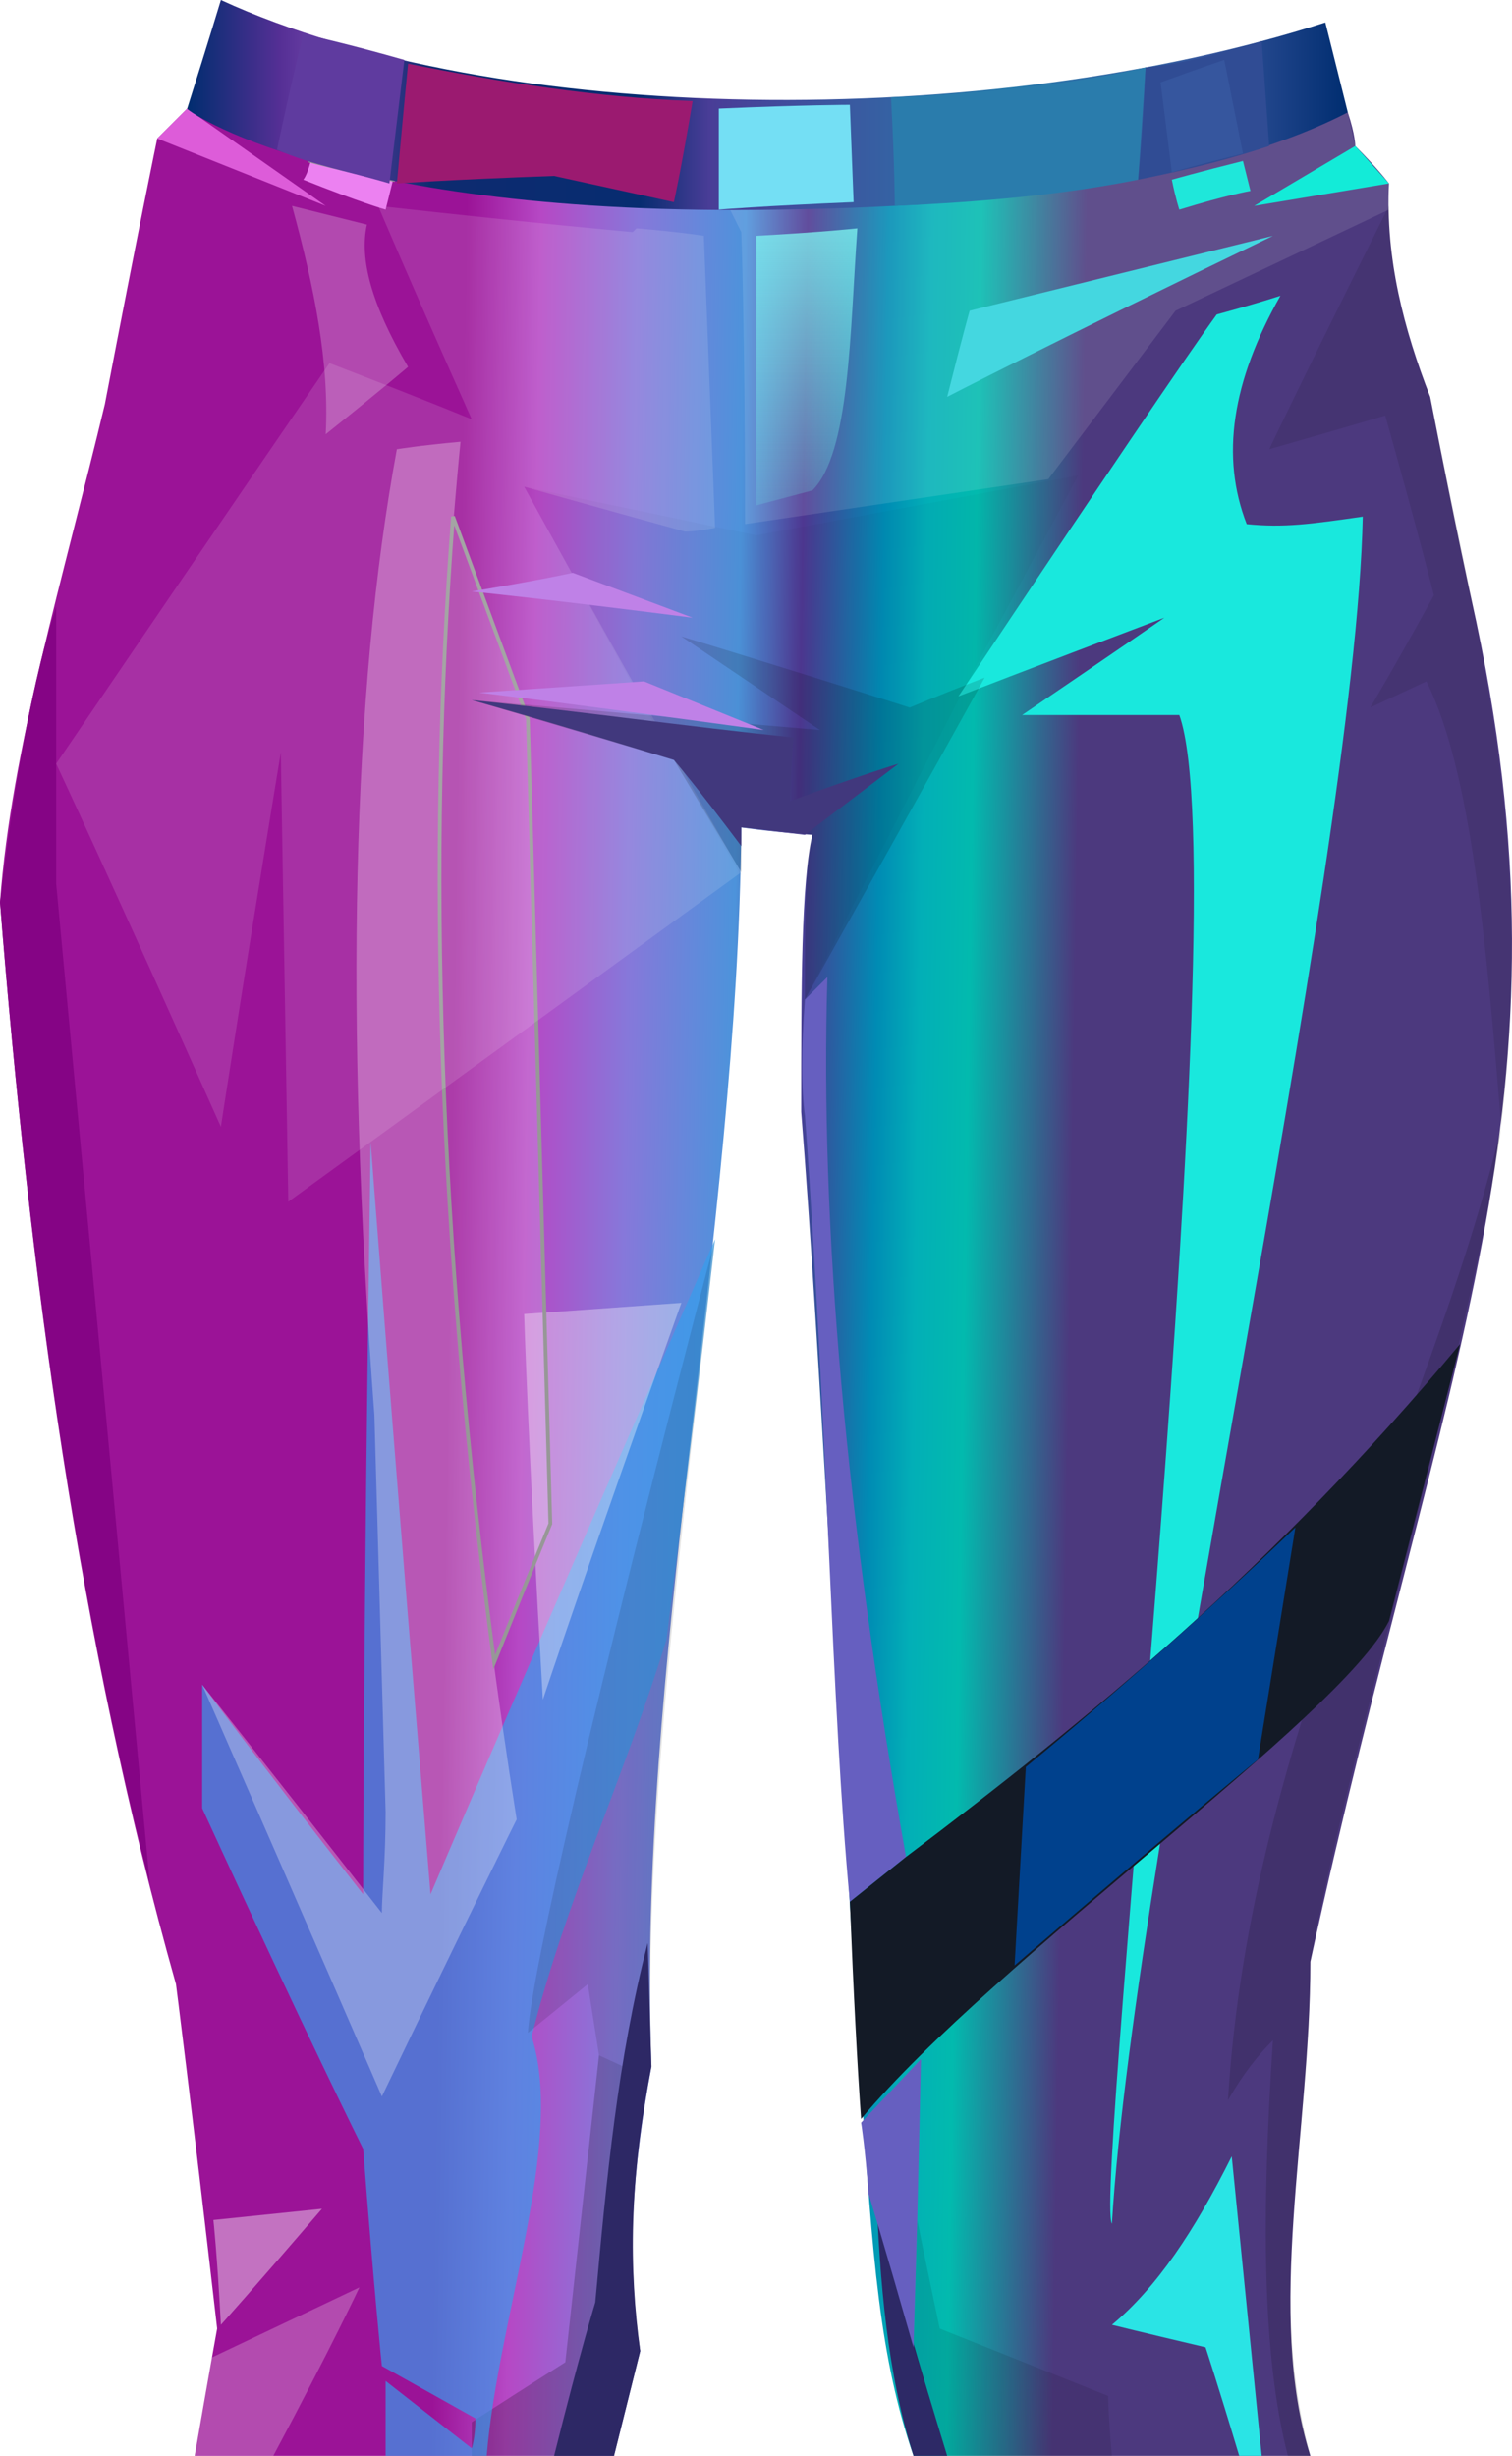 <?xml version="1.0" encoding="UTF-8" standalone="no"?>
<svg
   width="403.862"
   height="656"
   viewBox="0 0 403.862 656"
   version="1.1"
   id="svg94"
   sodipodi:docname="cb-layer-0409.svg"
   xmlns:inkscape="http://www.inkscape.org/namespaces/inkscape"
   xmlns:sodipodi="http://sodipodi.sourceforge.net/DTD/sodipodi-0.dtd"
   xmlns="http://www.w3.org/2000/svg"
   xmlns:svg="http://www.w3.org/2000/svg">
  <sodipodi:namedview
     id="namedview96"
     pagecolor="#ffffff"
     bordercolor="#666666"
     borderopacity="1.0"
     inkscape:pageshadow="2"
     inkscape:pageopacity="0.0"
     inkscape:pagecheckerboard="0" />
  <defs
     id="defs48">
    <linearGradient
       x1="357.28"
       y1="224.559"
       x2="150.963"
       y2="219.527"
       id="id-48791"
       gradientTransform="scale(0.803,1.246)"
       gradientUnits="userSpaceOnUse">
      <stop
         stop-color="#4C397E"
         offset="0%"
         id="stop2" />
      <stop
         stop-color="#02BAAE"
         offset="17%"
         id="stop4" />
      <stop
         stop-color="#02AFB7"
         offset="25%"
         id="stop6" />
      <stop
         stop-color="#008BB4"
         offset="32%"
         id="stop8" />
      <stop
         stop-color="#4E3791"
         offset="45%"
         id="stop10" />
      <stop
         stop-color="#4D93DB"
         offset="55%"
         id="stop12" />
      <stop
         stop-color="#8678DA"
         offset="72%"
         id="stop14" />
      <stop
         stop-color="#B648C5"
         offset="88%"
         id="stop16" />
      <stop
         stop-color="#9B1397"
         offset="100%"
         id="stop18" />
    </linearGradient>
    <filter
       width="1.845"
       height="1.085"
       x="-0.422"
       y="-0.04"
       id="id-48792"
       filterUnits="objectBoundingBox">
      <feGaussianBlur
         in="SourceGraphic"
         stdDeviation="5"
         id="feGaussianBlur21" />
    </filter>
    <linearGradient
       x1="356.764"
       y1="37.293"
       x2="356.764"
       y2="81.545"
       id="id-48793"
       gradientTransform="scale(0.604,1.656)"
       gradientUnits="userSpaceOnUse">
      <stop
         stop-color="#7FF8F2"
         offset="0%"
         stop-opacity="0.754"
         id="stop24" />
      <stop
         stop-color="#6FEEE8"
         offset="100%"
         stop-opacity="0.194"
         id="stop26" />
    </linearGradient>
    <linearGradient
       x1="153.139"
       y1="65.939"
       x2="21.262"
       y2="65.939"
       id="id-48794"
       gradientTransform="scale(2.351,0.425)"
       gradientUnits="userSpaceOnUse">
      <stop
         stop-color="#002D70"
         offset="0%"
         id="stop29" />
      <stop
         stop-color="#37569E"
         offset="12%"
         id="stop31" />
      <stop
         stop-color="#287AAB"
         offset="29%"
         id="stop33" />
      <stop
         stop-color="#493D97"
         offset="55%"
         id="stop35" />
      <stop
         stop-color="#072C70"
         offset="61%"
         id="stop37" />
      <stop
         stop-color="#0E2B70"
         offset="79%"
         id="stop39" />
      <stop
         stop-color="#6F44A9"
         offset="88%"
         id="stop41" />
      <stop
         stop-color="#552F95"
         offset="92%"
         id="stop43" />
      <stop
         stop-color="#002D6F"
         offset="100%"
         id="stop45" />
    </linearGradient>
  </defs>
  <g
     id="id-48795">
    <path
       d="m 52,656 c 4,-23 6,-34 6,-34 C 51,561 47,530 47,530 21,438 8,341 0,241 3,200 17,154 28,108 37,61 42,37 42,37 c 5,-5 8,-8 8,-8 L 204,43 360,30 c 2,6 2,9 2,9 6,6 9,10 9,10 -1,20 4,39 11,57 7,36 11,54 11,54 30,134 -8,203 -43,364 0,45 -12,94 0,132 -71,0 -106,0 -106,0 -9,-26 -11,-53 -14,-99 -7,-109 -11,-197 -16,-260 0,-34 0,-61 3,-74 -13,-1 -19,-2 -19,-2 -1,109 -28,225 -24,331 -5,27 -7,52 -3,76 l -7,28 c -75,0 -112,0 -112,0 z"
       fill="url(#id-48791)"
       id="id-48796"
       style="fill:url(#id-48791)" />
    <path
       d="m 73,656 c 16,-30 23,-45 23,-45 l -40,19 -4,26 c 14,0 21,0 21,0 z"
       fill="#ffffff"
       fill-opacity="0.235"
       id="id-48797" />
    <path
       d="m 59,621 c -1,-19 -2,-28 -2,-28 l 29,-3 c -18,21 -27,31 -27,31 z"
       fill="#ffffff"
       fill-opacity="0.404"
       id="id-48798" />
    <path
       d="m 126,656 c 0,-6 0,-9 0,-9 17,-11 25,-16 25,-16 6,-55 9,-82 9,-82 l 13,6 c -5,28 -5,52 -2,73 l -7,28 c -25,0 -38,0 -38,0 z"
       fill="#000000"
       fill-opacity="0.206"
       id="id-48799" />
    <path
       d="m 126,654 -23,-18 v 20 c 18,0 27,0 27,0 3,-37 21,-84 12,-112 9,-36 25,-70 36,-106 9,-71 13,-107 13,-107 C 140,447 115,506 115,506 104,372 99,305 99,305 97,439 97,506 97,506 68,469 54,450 54,450 c 0,22 0,33 0,33 28,61 43,91 43,91 3,39 5,58 5,58 l 25,14 c 0,5 -1,8 -1,8 z"
       fill="#359fee"
       fill-opacity="0.669"
       id="id-48800" />
    <path
       d="m 141,543 16,-13 3,19 13,6 1,-3 c -2,-63 7,-133 17,-221 -33,126 -49,196 -50,212 z"
       fill="#000000"
       fill-opacity="0.112"
       id="id-48801" />
    <path
       d="m 145,454 c -4,-69 -5,-103 -5,-103 l 42,-3 c -25,70 -37,106 -37,106 z"
       fill="#ffffff"
       fill-opacity="0.351"
       id="id-48802" />
    <path
       d="m 54,450 c 32,73 48,110 48,110 24,-50 36,-74 36,-74 -21,-133 -26,-256 -15,-368 -11,1 -17,2 -17,2 -12,65 -14,151 -6,258 l 3,106 c 0,13 -1,22 -1,27 C 70,470 54,450 54,450 Z"
       fill="#ffffff"
       fill-opacity="0.292"
       id="id-48803" />
    <path
       d="m 132,444 c 10,-25 15,-37 15,-37 -4,-143 -6,-215 -6,-215 l -20,-54 c -7,91 -4,193 11,306 z"
       stroke="#979797"
       fill="#ffffff"
       fill-opacity="0.175"
       id="id-48804"
       filter="url(#id-48792)" />
    <path
       d="M 59,301 C 30,236 15,204 15,204 64,132 88,97 88,97 c 26,10 38,15 38,15 -17,-38 -25,-57 -25,-57 45,5 68,7 68,7 1,-1 1,-1 1,-1 12,1 18,2 18,2 2,52 3,78 3,78 -5,1 -8,1 -8,1 -29,-8 -43,-12 -43,-12 38,69 58,103 58,103 -81,59 -121,88 -121,88 L 75,201 C 64,268 59,301 59,301 Z"
       fill="#ffffff"
       fill-opacity="0.122"
       id="id-48806" />
    <path
       d="M 87,116 C 102,104 109,98 109,98 99,81 96,69 98,60 L 78,55 c 6,22 10,42 9,61 z"
       fill="#ffffff"
       fill-opacity="0.228"
       id="id-48807" />
    <path
       d="M 50,29 87,55 42,37 c 5,-5 8,-8 8,-8 z"
       fill="#dd5cd9"
       id="id-48808" />
    <path
       d="m 83,43 c -1,4 -2,5 -2,5 15,6 22,8 22,8 l 2,-8 C 96,46 88,45 83,43 Z"
       fill="#ec81f1"
       id="id-48809" />
    <path
       d="m 83,43 c 5,-19 8,-29 8,-29 l 20,4 -6,30 C 90,45 83,43 83,43 Z"
       stroke="#979797"
       id="id-48810" />
    <path
       d="m 253,656 c -7,-23 -14,-45 -19,-72 1,26 3,50 10,72 6,0 9,0 9,0 z"
       fill="#2d2966"
       id="id-48811" />
    <path
       d="m 253,656 c 29,0 44,0 44,0 -1,-11 -1,-16 -1,-16 -30,-12 -45,-18 -45,-18 -4,-19 -6,-29 -6,-29 l -1,34 z"
       fill="#000000"
       fill-opacity="0.101"
       id="id-48812" />
    <path
       d="m 244,627 c -8,-28 -12,-41 -12,-41 -1,-13 -2,-19 -2,-19 l 16,-17 -1,43 z"
       fill="#665fc0"
       id="id-48813" />
    <path
       d="m 288,127 -30,56 -43,84 c 0,-16 0,-33 2,-44 l -19,-2 v 13 l -18,-31 -40,-73 62,13 z"
       fill="#000000"
       fill-opacity="0.025"
       id="id-48814" />
    <path
       d="m 331,656 c -6,-20 -9,-29 -9,-29 -17,-4 -25,-6 -25,-6 12,-10 22,-25 32,-45 l 8,80 z"
       fill="#2ae4e5"
       id="id-48815" />
    <path
       d="m 344,656 c -7,-27 -7,-65 -4,-111 -4,4 -8,9 -12,16 6,-99 54,-180 73,-260 -8,59 -41,167 -51,223 0,48 -12,87 0,132 z"
       fill="#000000"
       fill-opacity="0.146"
       id="id-48816" />
    <path
       d="m 297,594 c -5,-8 34,-358 18,-403 -28,0 -42,0 -42,0 25,-17 38,-26 38,-26 -37,14 -55,21 -55,21 38,-57 61,-91 69,-102 11,-3 17,-5 17,-5 -13,23 -16,43 -9,61 10,1 17,0 31,-2 -2,94 -61,355 -67,456 z"
       fill="#19e8dd"
       id="id-48817" />
    <path
       d="m 371,55 c -22,44 -32,65 -32,65 21,-6 31,-9 31,-9 9,32 13,48 13,48 -11,20 -17,30 -17,30 l 15,-7 c 12,24 16,70 20,119 9,-78 -6,-129 -19,-195 -7,-17 -11,-34 -11,-51 z"
       fill="#000000"
       fill-opacity="0.096"
       id="id-48818" />
    <path
       d="m 198,226 c -12,-16 -18,-23 -18,-23 -36,-11 -54,-16 -54,-16 29,3 57,7 86,10 -1,11 -1,17 -1,17 19,-7 29,-10 29,-10 l -25,19 -17,-2 c 0,3 0,5 0,5 z"
       fill="#4b4191"
       id="id-48819" />
    <path
       d="m 227,508 c 10,-8 15,-12 15,-12 -16,-90 -23,-168 -21,-235 l -6,6 c -1,13 -1,24 0,31 6,82 7,157 12,210 z"
       fill="#665fc0"
       id="id-48820" />
    <path
       d="m 215,267 c 32,-57 48,-86 48,-86 -13,5 -20,8 -20,8 -41,-13 -61,-19 -61,-19 l 37,25 -93,-8 54,16 18,30 v -12 l 19,2 c -2,7 -2,21 -2,44 z"
       fill="#000000"
       fill-opacity="0.14"
       id="id-48821" />
    <path
       d="m 199,140 c 0,-52 -1,-78 -1,-78 l -3,-6 c 58,-1 126,-6 165,-26 l 2,9 9,10 c 0,4 0,7 0,7 -38,18 -57,27 -57,27 l -34,45 c -54,8 -81,12 -81,12 z"
       fill="#ffffff"
       fill-opacity="0.11"
       id="id-48822" />
    <path
       d="m 202,63 c 18,-1 27,-2 27,-2 -2,28 -2,60 -12,70 l -15,4 c 0,-48 0,-72 0,-72 z"
       fill="url(#id-48793)"
       id="id-48823"
       style="fill:url(#id-48793)" />
    <path
       d="m 253,106 c 4,-16 6,-23 6,-23 l 81,-20 c -58,28 -87,43 -87,43 z"
       fill="#44d7e0"
       id="id-48824" />
    <path
       d="m 313,48 c 1,5 2,8 2,8 13,-4 19,-5 19,-5 l -2,-8 c -12,3 -19,5 -19,5 z"
       fill="#1fe7da"
       id="id-48825" />
    <polygon
       points="371,49 335,55 362,39 "
       fill="#13ebd8"
       id="id-48826" />
    <path
       d="m 15,162 c 0,49 0,74 0,74 L 40,503 C 21,429 8,342 0,241 4,207 9,181 15,162 Z"
       fill="#850485"
       id="id-48827" />
    <path
       d="M 50,29 C 56,10 59,0 59,0 133,34 264,35 354,6 l 6,24 C 329,46 279,55 208,56 89,58 49,29 50,29 Z"
       fill="url(#id-48794)"
       id="id-48828"
       style="fill:url(#id-48794)" />
    <path
       d="m 81,9 c -5,21 -7,31 -7,31 9,4 20,6 30,9 l 4,-33 C 94,12 85,10 81,9 Z"
       fill="#5f3b9f"
       id="id-48829" />
    <path
       d="m 106,49 c 2,-22 3,-32 3,-32 25,5 50,9 76,10 -3,18 -5,27 -5,27 l -32,-7 c -28,1 -42,2 -42,2 z"
       fill="#9b1a70"
       id="id-48830" />
    <path
       d="m 192,56 c 0,-18 0,-27 0,-27 23,-1 35,-1 35,-1 l 1,26 c -24,1 -36,2 -36,2 z"
       fill="#74dff4"
       id="id-48831" />
    <path
       d="m 238,26 c 1,19 1,29 1,29 23,-1 45,-3 65,-7 l 2,-30 c -22,5 -45,7 -68,8 z"
       fill="#2a7cac"
       id="id-48832" />
    <path
       d="m 304,48 c 15,-3 26,-6 35,-9 l -2,-28 c -10,3 -21,6 -31,7 -1,20 -2,30 -2,30 z"
       fill="#304c94"
       id="id-48833" />
    <path
       d="m 313,46 c -2,-16 -3,-24 -3,-24 11,-4 17,-6 17,-6 l 5,25 c -12,3 -19,5 -19,5 z"
       fill="#36569e"
       id="id-48834" />
    <path
       d="m 227,508 c 1,25 2,44 3,58 36,-43 128,-107 141,-133 l 19,-74 c -50,60 -99,100 -148,137 z"
       fill="#131a26"
       id="id-48835" />
    <path
       d="m 274,472 c -2,35 -3,53 -3,53 43,-37 65,-55 65,-55 l 10,-62 c -25,24 -49,45 -72,64 z"
       fill="#00418d"
       id="id-48836" />
    <path
       d="m 148,656 c 7,-28 11,-41 11,-41 3,-33 6,-65 14,-96 l 1,33 c -6,31 -6,54 -3,76 l -7,28 c -11,0 -16,0 -16,0 z"
       fill="#2d2865"
       id="id-48837" />
    <path
       d="m 126,158 c 18,-3 27,-5 27,-5 l 32,12 c -39,-5 -59,-7 -59,-7 z"
       fill="#bf81e7"
       id="id-48838" />
    <path
       d="m 128,185 c 30,-2 44,-3 44,-3 l 32,13 c -51,-7 -76,-10 -76,-10 z"
       fill="#bf81e7"
       id="id-48839" />
  </g>
</svg>
